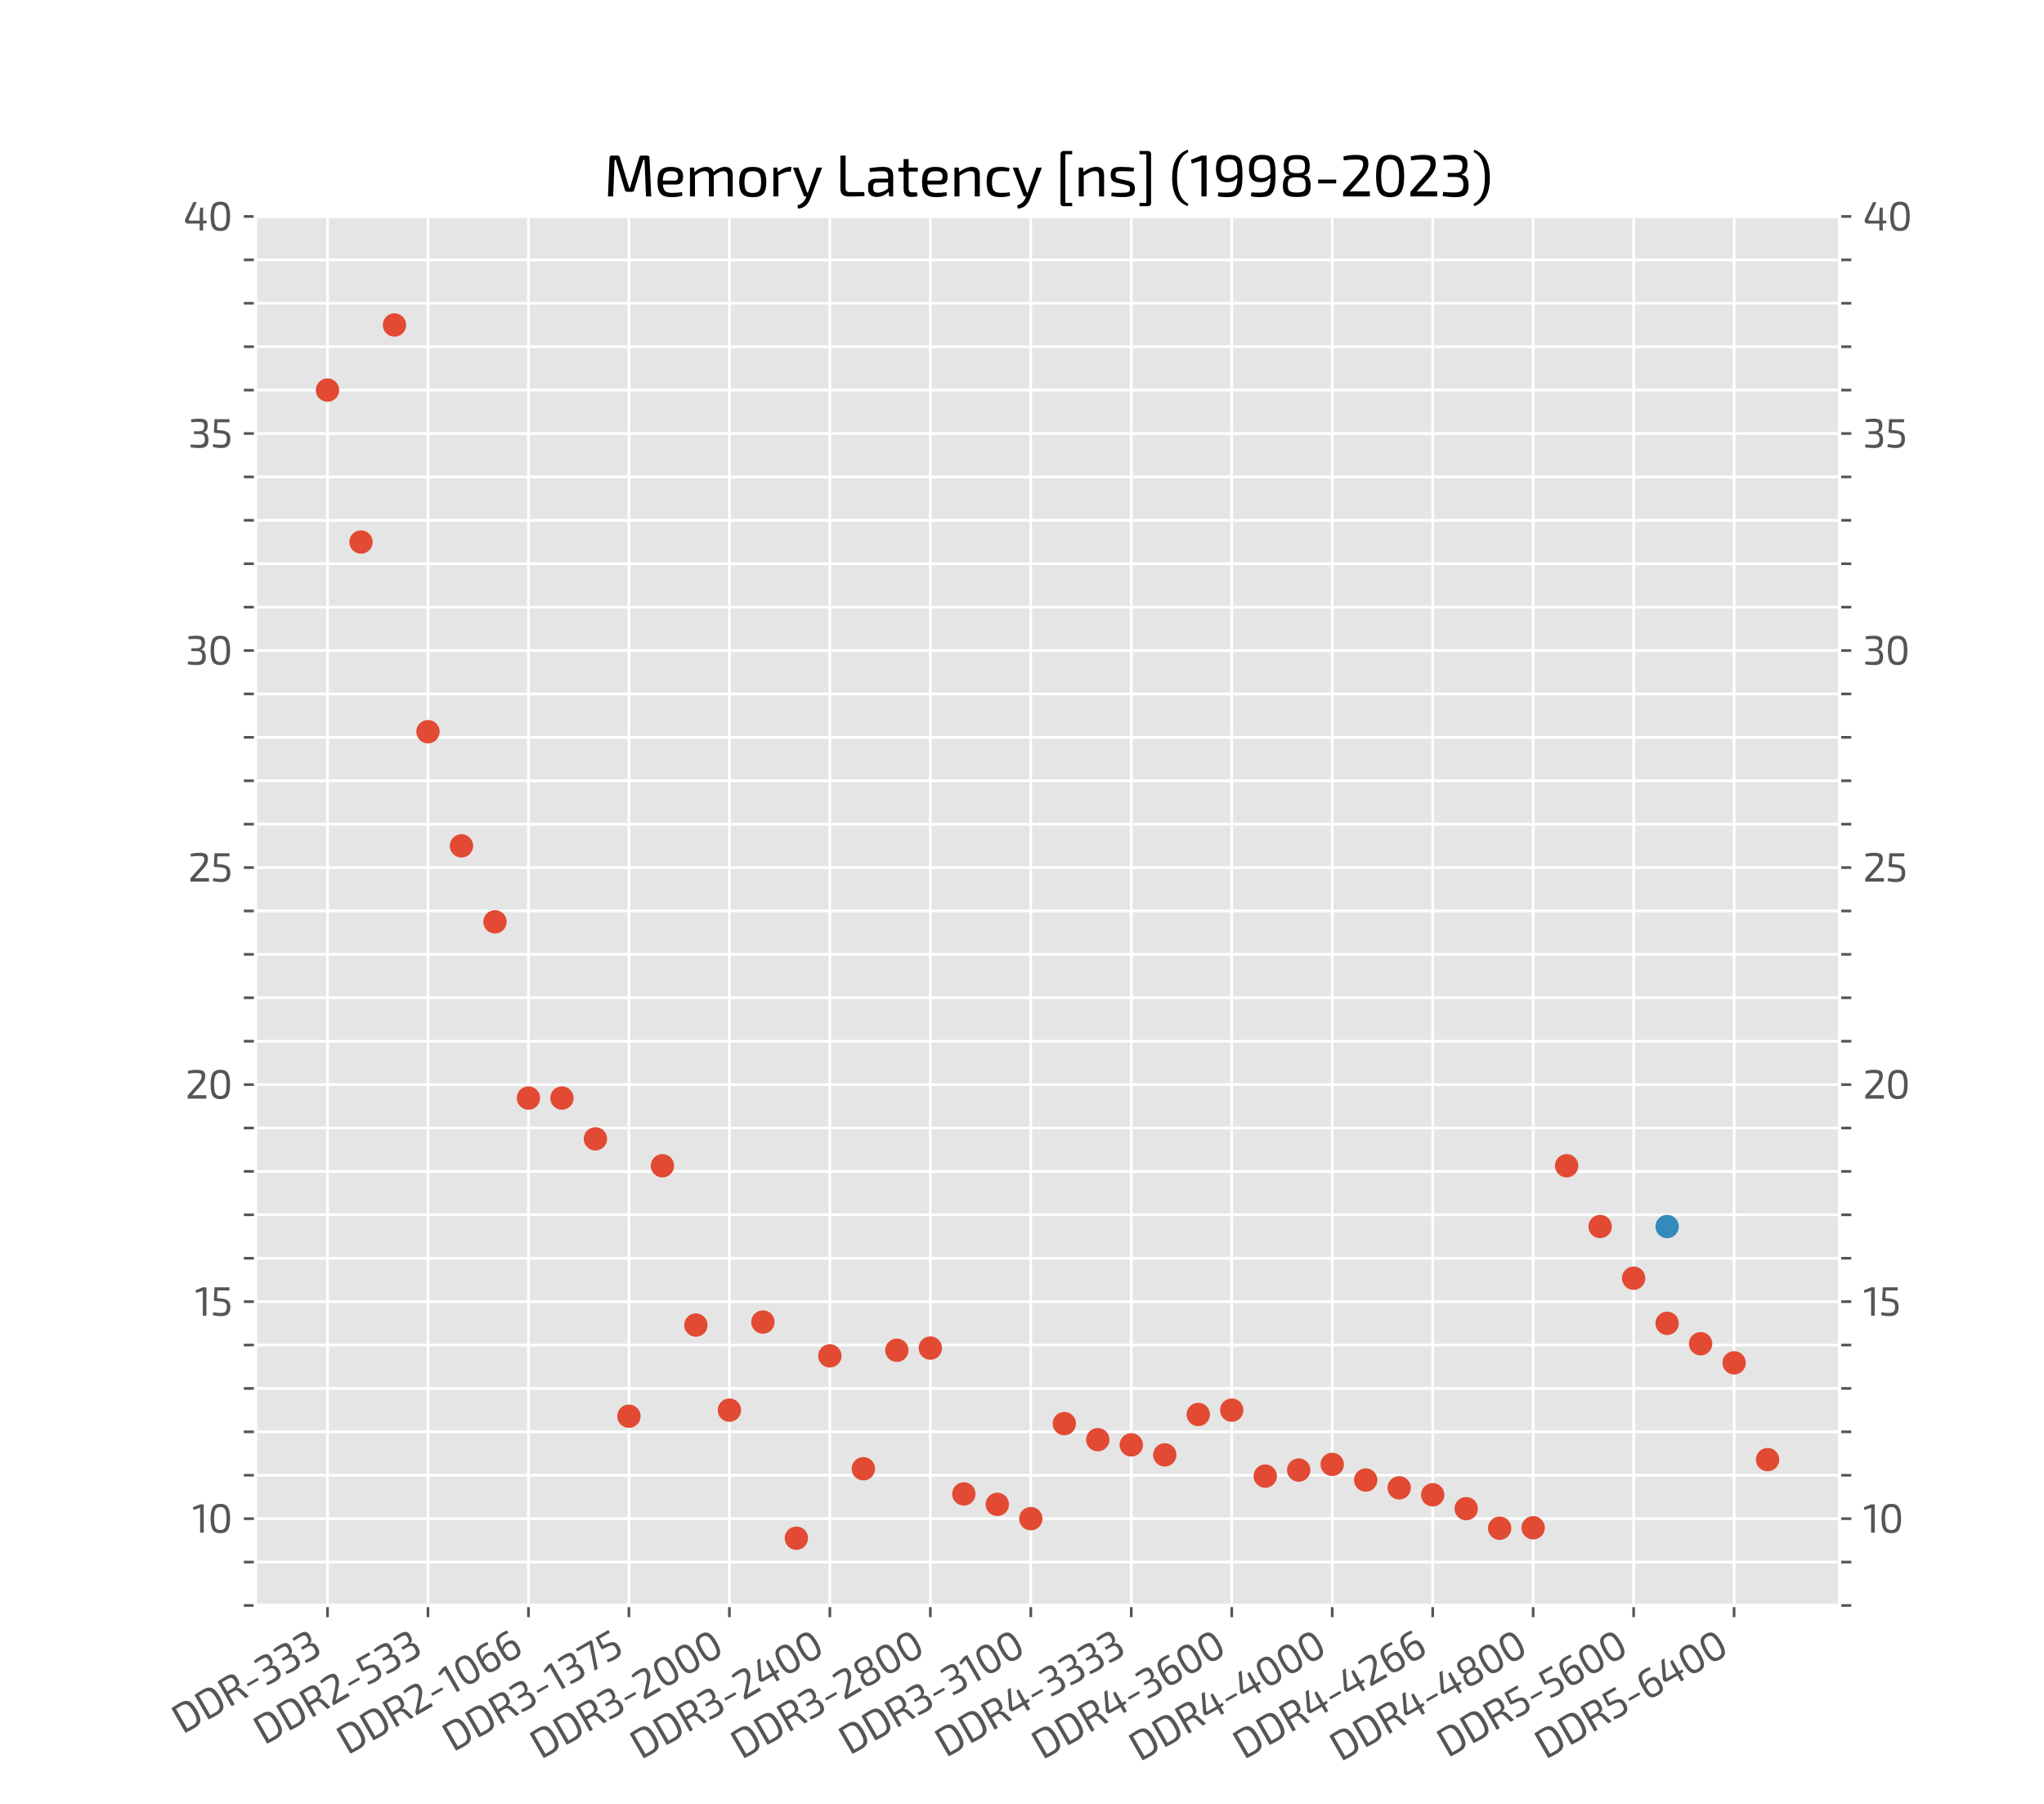 <?xml version="1.0" encoding="utf-8" standalone="no"?>
<!DOCTYPE svg PUBLIC "-//W3C//DTD SVG 1.1//EN"
  "http://www.w3.org/Graphics/SVG/1.1/DTD/svg11.dtd">
<svg xmlns:xlink="http://www.w3.org/1999/xlink" width="612pt" height="540pt" viewBox="0 0 612 540" xmlns="http://www.w3.org/2000/svg" version="1.1">
 <defs>
  <style type="text/css">*{stroke-linejoin: round; stroke-linecap: butt}</style>
 </defs>
 <g id="figure_1">
  <g id="patch_1">
   <path d="M 0 540 
L 612 540 
L 612 0 
L 0 0 
z
" style="fill: #ffffff"/>
  </g>
  <g id="axes_1">
   <g id="patch_2">
    <path d="M 76.5 480.6 
L 550.8 480.6 
L 550.8 64.8 
L 76.5 64.8 
z
" style="fill: #e5e5e5"/>
   </g>
   <g id="matplotlib.axis_1">
    <g id="xtick_1">
     <g id="line2d_1">
      <path d="M 98.059 480.6 
L 98.059 64.8 
" clip-path="url(#p5ae1ab0d29)" style="fill: none; stroke: #ffffff; stroke-width: 0.8; stroke-linecap: square"/>
     </g>
     <g id="line2d_2">
      <defs>
       <path id="m00ec6b50d3" d="M 0 0 
L 0 3.5 
" style="stroke: #555555; stroke-width: 0.8"/>
      </defs>
      <g>
       <use xlink:href="#m00ec6b50d3" x="98.059" y="480.6" style="fill: #555555; stroke: #555555; stroke-width: 0.8"/>
      </g>
     </g>
     <g id="text_1">
      <!-- DDR-333 -->
      <g style="fill: #555555" transform="translate(54.63 519.252) rotate(-30) scale(0.12 -0.12)">
       <defs>
        <path id="Exo2-Regular-44" d="M 2131 4474 
Q 3085 4474 3469 3978 
Q 3853 3482 3853 2208 
Q 3853 934 3469 438 
Q 3085 -58 2131 -58 
Q 1389 -58 557 0 
L 557 4416 
Q 1389 4474 2131 4474 
z
M 2131 435 
Q 2765 435 3014 822 
Q 3264 1210 3264 2208 
Q 3264 3206 3014 3596 
Q 2765 3987 2131 3987 
Q 1722 3987 1120 3974 
L 1120 448 
Q 1696 435 2131 435 
z
" transform="scale(0.016)"/>
        <path id="Exo2-Regular-52" d="M 3238 1395 
L 3667 0 
L 3066 0 
L 2675 1382 
Q 2592 1632 2451 1737 
Q 2310 1843 2086 1843 
Q 1862 1843 1539 1846 
Q 1216 1850 1114 1850 
L 1114 0 
L 557 0 
L 557 4416 
Q 1094 4474 2080 4474 
Q 2867 4474 3187 4202 
Q 3507 3930 3507 3200 
Q 3507 2656 3318 2387 
Q 3130 2118 2694 2061 
L 2694 2029 
Q 2874 1984 3021 1821 
Q 3168 1658 3238 1395 
z
M 2067 2330 
Q 2566 2336 2752 2509 
Q 2938 2682 2938 3168 
Q 2938 3648 2752 3817 
Q 2566 3987 2067 3987 
Q 1862 3987 1542 3984 
Q 1222 3981 1114 3981 
L 1114 2330 
L 2067 2330 
z
" transform="scale(0.016)"/>
        <path id="Exo2-Regular-2d" d="M 2413 1824 
L 2413 1408 
L 461 1408 
L 461 1824 
L 2413 1824 
z
" transform="scale(0.016)"/>
        <path id="Exo2-Regular-33" d="M 1651 4499 
Q 2394 4499 2704 4275 
Q 3014 4051 3014 3475 
Q 3014 2490 2368 2362 
L 2368 2336 
Q 2778 2266 2950 1990 
Q 3123 1715 3136 1229 
Q 3149 544 2825 230 
Q 2502 -83 1734 -83 
Q 1139 -83 333 32 
L 371 486 
Q 1094 422 1594 422 
Q 2131 422 2355 614 
Q 2579 806 2579 1286 
Q 2579 1690 2396 1894 
Q 2214 2099 1702 2099 
L 883 2099 
L 883 2541 
L 1702 2541 
Q 2176 2547 2326 2758 
Q 2477 2970 2477 3347 
Q 2470 3750 2284 3875 
Q 2099 4000 1574 4000 
Q 1043 4000 454 3949 
L 410 4384 
Q 1062 4499 1651 4499 
z
" transform="scale(0.016)"/>
       </defs>
       <use xlink:href="#Exo2-Regular-44"/>
       <use xlink:href="#Exo2-Regular-44" x="66.4"/>
       <use xlink:href="#Exo2-Regular-52" x="132.8"/>
       <use xlink:href="#Exo2-Regular-2d" x="194.6"/>
       <use xlink:href="#Exo2-Regular-33" x="239.5"/>
       <use xlink:href="#Exo2-Regular-33" x="295.1"/>
       <use xlink:href="#Exo2-Regular-33" x="350.7"/>
      </g>
     </g>
    </g>
    <g id="xtick_2">
     <g id="line2d_3">
      <path d="M 128.142 480.6 
L 128.142 64.8 
" clip-path="url(#p5ae1ab0d29)" style="fill: none; stroke: #ffffff; stroke-width: 0.8; stroke-linecap: square"/>
     </g>
     <g id="line2d_4">
      <g>
       <use xlink:href="#m00ec6b50d3" x="128.142" y="480.6" style="fill: #555555; stroke: #555555; stroke-width: 0.8"/>
      </g>
     </g>
     <g id="text_2">
      <!-- DDR2-533 -->
      <g style="fill: #555555" transform="translate(79.079 522.505) rotate(-30) scale(0.12 -0.12)">
       <defs>
        <path id="Exo2-Regular-32" d="M 1734 4493 
Q 2432 4493 2761 4297 
Q 3091 4102 3091 3539 
Q 3091 3123 2918 2774 
Q 2746 2426 2304 1933 
L 1037 518 
Q 1338 544 1754 544 
L 3251 544 
L 3251 0 
L 352 0 
L 352 352 
Q 352 506 435 595 
L 1715 2042 
Q 2150 2509 2342 2857 
Q 2534 3206 2522 3514 
Q 2515 3814 2320 3904 
Q 2125 3994 1696 3994 
Q 1056 3994 429 3891 
L 390 4326 
Q 1101 4493 1734 4493 
z
" transform="scale(0.016)"/>
        <path id="Exo2-Regular-35" d="M 2944 4416 
L 2918 3936 
L 1062 3936 
L 998 2733 
L 1472 2694 
Q 2355 2630 2716 2329 
Q 3078 2029 3072 1325 
Q 3072 1094 3040 905 
Q 3008 717 2915 528 
Q 2822 339 2668 211 
Q 2515 83 2256 3 
Q 1997 -77 1645 -77 
Q 1030 -77 333 83 
L 397 538 
Q 1043 422 1517 422 
Q 2106 422 2307 633 
Q 2509 845 2522 1325 
Q 2528 1530 2499 1674 
Q 2470 1818 2377 1917 
Q 2285 2016 2198 2070 
Q 2112 2125 1897 2163 
Q 1683 2202 1516 2218 
Q 1350 2234 1011 2253 
L 717 2272 
Q 621 2285 560 2352 
Q 499 2419 506 2522 
L 608 4416 
L 2944 4416 
z
" transform="scale(0.016)"/>
       </defs>
       <use xlink:href="#Exo2-Regular-44"/>
       <use xlink:href="#Exo2-Regular-44" x="66.4"/>
       <use xlink:href="#Exo2-Regular-52" x="132.8"/>
       <use xlink:href="#Exo2-Regular-32" x="194.6"/>
       <use xlink:href="#Exo2-Regular-2d" x="250.8"/>
       <use xlink:href="#Exo2-Regular-35" x="295.7"/>
       <use xlink:href="#Exo2-Regular-33" x="349.3"/>
       <use xlink:href="#Exo2-Regular-33" x="404.9"/>
      </g>
     </g>
    </g>
    <g id="xtick_3">
     <g id="line2d_5">
      <path d="M 158.224 480.6 
L 158.224 64.8 
" clip-path="url(#p5ae1ab0d29)" style="fill: none; stroke: #ffffff; stroke-width: 0.8; stroke-linecap: square"/>
     </g>
     <g id="line2d_6">
      <g>
       <use xlink:href="#m00ec6b50d3" x="158.224" y="480.6" style="fill: #555555; stroke: #555555; stroke-width: 0.8"/>
      </g>
     </g>
     <g id="text_3">
      <!-- DDR2-1066 -->
      <g style="fill: #555555" transform="translate(103.995 525.488) rotate(-30) scale(0.12 -0.12)">
       <defs>
        <path id="Exo2-Regular-31" d="M 1830 4416 
L 1830 0 
L 1267 0 
L 1267 3501 
Q 1267 3725 1299 3885 
L 218 3546 
L 141 3962 
L 1267 4416 
L 1830 4416 
z
" transform="scale(0.016)"/>
        <path id="Exo2-Regular-30" d="M 749 3968 
Q 1088 4499 1926 4499 
Q 2765 4499 3107 3968 
Q 3450 3437 3450 2208 
Q 3450 979 3107 448 
Q 2765 -83 1926 -83 
Q 1088 -83 749 448 
Q 410 979 410 2208 
Q 410 3437 749 3968 
z
M 2684 3603 
Q 2470 4006 1926 4006 
Q 1382 4006 1171 3603 
Q 960 3200 960 2208 
Q 960 1216 1171 813 
Q 1382 410 1926 410 
Q 2470 410 2684 813 
Q 2899 1216 2899 2208 
Q 2899 3200 2684 3603 
z
" transform="scale(0.016)"/>
        <path id="Exo2-Regular-36" d="M 2099 2880 
Q 2790 2880 3049 2560 
Q 3309 2240 3309 1427 
Q 3309 1056 3257 803 
Q 3206 550 3062 339 
Q 2918 128 2633 25 
Q 2349 -77 1914 -77 
Q 1530 -77 1277 -6 
Q 1024 64 851 205 
Q 678 346 585 614 
Q 493 883 457 1228 
Q 422 1574 422 2099 
Q 422 2720 492 3145 
Q 563 3571 688 3836 
Q 813 4102 1033 4246 
Q 1254 4390 1507 4441 
Q 1760 4493 2138 4493 
Q 2669 4493 3027 4397 
L 2976 3987 
Q 2694 4013 2138 4013 
Q 1811 4013 1616 3955 
Q 1421 3898 1273 3728 
Q 1126 3558 1062 3248 
Q 998 2938 986 2419 
Q 1216 2675 1469 2777 
Q 1722 2880 2099 2880 
z
M 1920 403 
Q 2451 403 2611 640 
Q 2771 877 2771 1427 
Q 2771 1984 2601 2205 
Q 2432 2426 1952 2426 
Q 1670 2426 1459 2339 
Q 1248 2253 979 2022 
Q 979 1613 995 1373 
Q 1011 1133 1062 921 
Q 1114 710 1219 611 
Q 1325 512 1491 457 
Q 1658 403 1920 403 
z
" transform="scale(0.016)"/>
       </defs>
       <use xlink:href="#Exo2-Regular-44"/>
       <use xlink:href="#Exo2-Regular-44" x="66.4"/>
       <use xlink:href="#Exo2-Regular-52" x="132.8"/>
       <use xlink:href="#Exo2-Regular-32" x="194.6"/>
       <use xlink:href="#Exo2-Regular-2d" x="250.8"/>
       <use xlink:href="#Exo2-Regular-31" x="295.7"/>
       <use xlink:href="#Exo2-Regular-30" x="335.5"/>
       <use xlink:href="#Exo2-Regular-36" x="395.8"/>
       <use xlink:href="#Exo2-Regular-36" x="453"/>
      </g>
     </g>
    </g>
    <g id="xtick_4">
     <g id="line2d_7">
      <path d="M 188.306 480.6 
L 188.306 64.8 
" clip-path="url(#p5ae1ab0d29)" style="fill: none; stroke: #ffffff; stroke-width: 0.8; stroke-linecap: square"/>
     </g>
     <g id="line2d_8">
      <g>
       <use xlink:href="#m00ec6b50d3" x="188.306" y="480.6" style="fill: #555555; stroke: #555555; stroke-width: 0.8"/>
      </g>
     </g>
     <g id="text_4">
      <!-- DDR3-1375 -->
      <g style="fill: #555555" transform="translate(135.628 524.592) rotate(-30) scale(0.12 -0.12)">
       <defs>
        <path id="Exo2-Regular-37" d="M 2746 4416 
Q 2944 4416 3021 4313 
Q 3098 4211 3040 4026 
L 1664 0 
L 1101 0 
L 2342 3610 
Q 2400 3782 2477 3936 
L 275 3936 
L 250 4416 
L 2746 4416 
z
" transform="scale(0.016)"/>
       </defs>
       <use xlink:href="#Exo2-Regular-44"/>
       <use xlink:href="#Exo2-Regular-44" x="66.4"/>
       <use xlink:href="#Exo2-Regular-52" x="132.8"/>
       <use xlink:href="#Exo2-Regular-33" x="194.6"/>
       <use xlink:href="#Exo2-Regular-2d" x="250.2"/>
       <use xlink:href="#Exo2-Regular-31" x="295.1"/>
       <use xlink:href="#Exo2-Regular-33" x="334.9"/>
       <use xlink:href="#Exo2-Regular-37" x="390.5"/>
       <use xlink:href="#Exo2-Regular-35" x="441.7"/>
      </g>
     </g>
    </g>
    <g id="xtick_5">
     <g id="line2d_9">
      <path d="M 218.389 480.6 
L 218.389 64.8 
" clip-path="url(#p5ae1ab0d29)" style="fill: none; stroke: #ffffff; stroke-width: 0.8; stroke-linecap: square"/>
     </g>
     <g id="line2d_10">
      <g>
       <use xlink:href="#m00ec6b50d3" x="218.389" y="480.6" style="fill: #555555; stroke: #555555; stroke-width: 0.8"/>
      </g>
     </g>
     <g id="text_5">
      <!-- DDR3-2000 -->
      <g style="fill: #555555" transform="translate(161.875 526.807) rotate(-30) scale(0.12 -0.12)">
       <use xlink:href="#Exo2-Regular-44"/>
       <use xlink:href="#Exo2-Regular-44" x="66.4"/>
       <use xlink:href="#Exo2-Regular-52" x="132.8"/>
       <use xlink:href="#Exo2-Regular-33" x="194.6"/>
       <use xlink:href="#Exo2-Regular-2d" x="250.2"/>
       <use xlink:href="#Exo2-Regular-32" x="295.1"/>
       <use xlink:href="#Exo2-Regular-30" x="351.3"/>
       <use xlink:href="#Exo2-Regular-30" x="411.6"/>
       <use xlink:href="#Exo2-Regular-30" x="471.9"/>
      </g>
     </g>
    </g>
    <g id="xtick_6">
     <g id="line2d_11">
      <path d="M 248.471 480.6 
L 248.471 64.8 
" clip-path="url(#p5ae1ab0d29)" style="fill: none; stroke: #ffffff; stroke-width: 0.8; stroke-linecap: square"/>
     </g>
     <g id="line2d_12">
      <g>
       <use xlink:href="#m00ec6b50d3" x="248.471" y="480.6" style="fill: #555555; stroke: #555555; stroke-width: 0.8"/>
      </g>
     </g>
     <g id="text_6">
      <!-- DDR3-2400 -->
      <g style="fill: #555555" transform="translate(191.833 526.879) rotate(-30) scale(0.12 -0.12)">
       <defs>
        <path id="Exo2-Regular-34" d="M 3654 1542 
L 3654 1139 
L 3085 1082 
L 3085 0 
L 2554 0 
L 2554 1082 
L 723 1082 
Q 454 1082 323 1299 
Q 192 1517 301 1766 
L 1555 4416 
L 2112 4416 
L 877 1805 
Q 826 1677 874 1609 
Q 922 1542 1037 1542 
L 2554 1542 
L 2554 2842 
L 2650 3571 
L 3085 3571 
L 3085 1542 
L 3654 1542 
z
" transform="scale(0.016)"/>
       </defs>
       <use xlink:href="#Exo2-Regular-44"/>
       <use xlink:href="#Exo2-Regular-44" x="66.4"/>
       <use xlink:href="#Exo2-Regular-52" x="132.8"/>
       <use xlink:href="#Exo2-Regular-33" x="194.6"/>
       <use xlink:href="#Exo2-Regular-2d" x="250.2"/>
       <use xlink:href="#Exo2-Regular-32" x="295.1"/>
       <use xlink:href="#Exo2-Regular-34" x="351.3"/>
       <use xlink:href="#Exo2-Regular-30" x="412.8"/>
       <use xlink:href="#Exo2-Regular-30" x="473.1"/>
      </g>
     </g>
    </g>
    <g id="xtick_7">
     <g id="line2d_13">
      <path d="M 278.554 480.6 
L 278.554 64.8 
" clip-path="url(#p5ae1ab0d29)" style="fill: none; stroke: #ffffff; stroke-width: 0.8; stroke-linecap: square"/>
     </g>
     <g id="line2d_14">
      <g>
       <use xlink:href="#m00ec6b50d3" x="278.554" y="480.6" style="fill: #555555; stroke: #555555; stroke-width: 0.8"/>
      </g>
     </g>
     <g id="text_7">
      <!-- DDR3-2800 -->
      <g style="fill: #555555" transform="translate(221.998 526.831) rotate(-30) scale(0.12 -0.12)">
       <defs>
        <path id="Exo2-Regular-38" d="M 835 4211 
Q 1133 4480 1945 4480 
Q 2758 4480 3052 4214 
Q 3347 3949 3347 3315 
Q 3347 2374 2720 2304 
L 2720 2278 
Q 3117 2240 3280 1945 
Q 3443 1651 3443 1101 
Q 3443 467 3132 201 
Q 2822 -64 1946 -64 
Q 1075 -64 758 205 
Q 442 474 442 1101 
Q 442 1651 608 1945 
Q 774 2240 1171 2278 
L 1171 2304 
Q 538 2374 538 3315 
Q 538 3942 835 4211 
z
M 2662 3866 
Q 2490 4026 1952 4026 
Q 1414 4026 1235 3866 
Q 1056 3706 1056 3264 
Q 1056 2810 1232 2662 
Q 1408 2515 1958 2515 
Q 2509 2515 2672 2662 
Q 2835 2810 2835 3264 
Q 2835 3706 2662 3866 
z
M 1958 2067 
Q 1357 2061 1165 1894 
Q 973 1728 973 1216 
Q 973 762 1171 592 
Q 1370 422 1952 422 
Q 2522 422 2714 588 
Q 2906 755 2906 1216 
Q 2906 1741 2723 1904 
Q 2541 2067 1958 2067 
z
" transform="scale(0.016)"/>
       </defs>
       <use xlink:href="#Exo2-Regular-44"/>
       <use xlink:href="#Exo2-Regular-44" x="66.4"/>
       <use xlink:href="#Exo2-Regular-52" x="132.8"/>
       <use xlink:href="#Exo2-Regular-33" x="194.6"/>
       <use xlink:href="#Exo2-Regular-2d" x="250.2"/>
       <use xlink:href="#Exo2-Regular-32" x="295.1"/>
       <use xlink:href="#Exo2-Regular-38" x="351.3"/>
       <use xlink:href="#Exo2-Regular-30" x="412"/>
       <use xlink:href="#Exo2-Regular-30" x="472.3"/>
      </g>
     </g>
    </g>
    <g id="xtick_8">
     <g id="line2d_15">
      <path d="M 308.636 480.6 
L 308.636 64.8 
" clip-path="url(#p5ae1ab0d29)" style="fill: none; stroke: #ffffff; stroke-width: 0.8; stroke-linecap: square"/>
     </g>
     <g id="line2d_16">
      <g>
       <use xlink:href="#m00ec6b50d3" x="308.636" y="480.6" style="fill: #555555; stroke: #555555; stroke-width: 0.8"/>
      </g>
     </g>
     <g id="text_8">
      <!-- DDR3-3100 -->
      <g style="fill: #555555" transform="translate(254.316 525.54) rotate(-30) scale(0.12 -0.12)">
       <use xlink:href="#Exo2-Regular-44"/>
       <use xlink:href="#Exo2-Regular-44" x="66.4"/>
       <use xlink:href="#Exo2-Regular-52" x="132.8"/>
       <use xlink:href="#Exo2-Regular-33" x="194.6"/>
       <use xlink:href="#Exo2-Regular-2d" x="250.2"/>
       <use xlink:href="#Exo2-Regular-33" x="295.1"/>
       <use xlink:href="#Exo2-Regular-31" x="350.7"/>
       <use xlink:href="#Exo2-Regular-30" x="390.5"/>
       <use xlink:href="#Exo2-Regular-30" x="450.8"/>
      </g>
     </g>
    </g>
    <g id="xtick_9">
     <g id="line2d_17">
      <path d="M 338.719 480.6 
L 338.719 64.8 
" clip-path="url(#p5ae1ab0d29)" style="fill: none; stroke: #ffffff; stroke-width: 0.8; stroke-linecap: square"/>
     </g>
     <g id="line2d_18">
      <g>
       <use xlink:href="#m00ec6b50d3" x="338.719" y="480.6" style="fill: #555555; stroke: #555555; stroke-width: 0.8"/>
      </g>
     </g>
     <g id="text_9">
      <!-- DDR4-3333 -->
      <g style="fill: #555555" transform="translate(283.121 526.278) rotate(-30) scale(0.12 -0.12)">
       <use xlink:href="#Exo2-Regular-44"/>
       <use xlink:href="#Exo2-Regular-44" x="66.4"/>
       <use xlink:href="#Exo2-Regular-52" x="132.8"/>
       <use xlink:href="#Exo2-Regular-34" x="194.6"/>
       <use xlink:href="#Exo2-Regular-2d" x="256.1"/>
       <use xlink:href="#Exo2-Regular-33" x="301"/>
       <use xlink:href="#Exo2-Regular-33" x="356.6"/>
       <use xlink:href="#Exo2-Regular-33" x="412.2"/>
       <use xlink:href="#Exo2-Regular-33" x="467.8"/>
      </g>
     </g>
    </g>
    <g id="xtick_10">
     <g id="line2d_19">
      <path d="M 368.801 480.6 
L 368.801 64.8 
" clip-path="url(#p5ae1ab0d29)" style="fill: none; stroke: #ffffff; stroke-width: 0.8; stroke-linecap: square"/>
     </g>
     <g id="line2d_20">
      <g>
       <use xlink:href="#m00ec6b50d3" x="368.801" y="480.6" style="fill: #555555; stroke: #555555; stroke-width: 0.8"/>
      </g>
     </g>
     <g id="text_10">
      <!-- DDR4-3600 -->
      <g style="fill: #555555" transform="translate(312.058 526.939) rotate(-30) scale(0.12 -0.12)">
       <use xlink:href="#Exo2-Regular-44"/>
       <use xlink:href="#Exo2-Regular-44" x="66.4"/>
       <use xlink:href="#Exo2-Regular-52" x="132.8"/>
       <use xlink:href="#Exo2-Regular-34" x="194.6"/>
       <use xlink:href="#Exo2-Regular-2d" x="256.1"/>
       <use xlink:href="#Exo2-Regular-33" x="301"/>
       <use xlink:href="#Exo2-Regular-36" x="356.6"/>
       <use xlink:href="#Exo2-Regular-30" x="413.8"/>
       <use xlink:href="#Exo2-Regular-30" x="474.1"/>
      </g>
     </g>
    </g>
    <g id="xtick_11">
     <g id="line2d_21">
      <path d="M 398.884 480.6 
L 398.884 64.8 
" clip-path="url(#p5ae1ab0d29)" style="fill: none; stroke: #ffffff; stroke-width: 0.8; stroke-linecap: square"/>
     </g>
     <g id="line2d_22">
      <g>
       <use xlink:href="#m00ec6b50d3" x="398.884" y="480.6" style="fill: #555555; stroke: #555555; stroke-width: 0.8"/>
      </g>
     </g>
     <g id="text_11">
      <!-- DDR4-4000 -->
      <g style="fill: #555555" transform="translate(341.206 527.479) rotate(-30) scale(0.12 -0.12)">
       <use xlink:href="#Exo2-Regular-44"/>
       <use xlink:href="#Exo2-Regular-44" x="66.4"/>
       <use xlink:href="#Exo2-Regular-52" x="132.8"/>
       <use xlink:href="#Exo2-Regular-34" x="194.6"/>
       <use xlink:href="#Exo2-Regular-2d" x="256.1"/>
       <use xlink:href="#Exo2-Regular-34" x="301"/>
       <use xlink:href="#Exo2-Regular-30" x="362.5"/>
       <use xlink:href="#Exo2-Regular-30" x="422.8"/>
       <use xlink:href="#Exo2-Regular-30" x="483.1"/>
      </g>
     </g>
    </g>
    <g id="xtick_12">
     <g id="line2d_23">
      <path d="M 428.966 480.6 
L 428.966 64.8 
" clip-path="url(#p5ae1ab0d29)" style="fill: none; stroke: #ffffff; stroke-width: 0.8; stroke-linecap: square"/>
     </g>
     <g id="line2d_24">
      <g>
       <use xlink:href="#m00ec6b50d3" x="428.966" y="480.6" style="fill: #555555; stroke: #555555; stroke-width: 0.8"/>
      </g>
     </g>
     <g id="text_12">
      <!-- DDR4-4266 -->
      <g style="fill: #555555" transform="translate(372.356 526.862) rotate(-30) scale(0.12 -0.12)">
       <use xlink:href="#Exo2-Regular-44"/>
       <use xlink:href="#Exo2-Regular-44" x="66.4"/>
       <use xlink:href="#Exo2-Regular-52" x="132.8"/>
       <use xlink:href="#Exo2-Regular-34" x="194.6"/>
       <use xlink:href="#Exo2-Regular-2d" x="256.1"/>
       <use xlink:href="#Exo2-Regular-34" x="301"/>
       <use xlink:href="#Exo2-Regular-32" x="362.5"/>
       <use xlink:href="#Exo2-Regular-36" x="418.7"/>
       <use xlink:href="#Exo2-Regular-36" x="475.9"/>
      </g>
     </g>
    </g>
    <g id="xtick_13">
     <g id="line2d_25">
      <path d="M 459.049 480.6 
L 459.049 64.8 
" clip-path="url(#p5ae1ab0d29)" style="fill: none; stroke: #ffffff; stroke-width: 0.8; stroke-linecap: square"/>
     </g>
     <g id="line2d_26">
      <g>
       <use xlink:href="#m00ec6b50d3" x="459.049" y="480.6" style="fill: #555555; stroke: #555555; stroke-width: 0.8"/>
      </g>
     </g>
     <g id="text_13">
      <!-- DDR4-4800 -->
      <g style="fill: #555555" transform="translate(401.328 527.503) rotate(-30) scale(0.12 -0.12)">
       <use xlink:href="#Exo2-Regular-44"/>
       <use xlink:href="#Exo2-Regular-44" x="66.4"/>
       <use xlink:href="#Exo2-Regular-52" x="132.8"/>
       <use xlink:href="#Exo2-Regular-34" x="194.6"/>
       <use xlink:href="#Exo2-Regular-2d" x="256.1"/>
       <use xlink:href="#Exo2-Regular-34" x="301"/>
       <use xlink:href="#Exo2-Regular-38" x="362.5"/>
       <use xlink:href="#Exo2-Regular-30" x="423.2"/>
       <use xlink:href="#Exo2-Regular-30" x="483.5"/>
      </g>
     </g>
    </g>
    <g id="xtick_14">
     <g id="line2d_27">
      <path d="M 489.131 480.6 
L 489.131 64.8 
" clip-path="url(#p5ae1ab0d29)" style="fill: none; stroke: #ffffff; stroke-width: 0.8; stroke-linecap: square"/>
     </g>
     <g id="line2d_28">
      <g>
       <use xlink:href="#m00ec6b50d3" x="489.131" y="480.6" style="fill: #555555; stroke: #555555; stroke-width: 0.8"/>
      </g>
     </g>
     <g id="text_14">
      <!-- DDR5-5600 -->
      <g style="fill: #555555" transform="translate(433.418 526.345) rotate(-30) scale(0.12 -0.12)">
       <use xlink:href="#Exo2-Regular-44"/>
       <use xlink:href="#Exo2-Regular-44" x="66.4"/>
       <use xlink:href="#Exo2-Regular-52" x="132.8"/>
       <use xlink:href="#Exo2-Regular-35" x="194.6"/>
       <use xlink:href="#Exo2-Regular-2d" x="248.2"/>
       <use xlink:href="#Exo2-Regular-35" x="293.1"/>
       <use xlink:href="#Exo2-Regular-36" x="346.7"/>
       <use xlink:href="#Exo2-Regular-30" x="403.9"/>
       <use xlink:href="#Exo2-Regular-30" x="464.2"/>
      </g>
     </g>
    </g>
    <g id="xtick_15">
     <g id="line2d_29">
      <path d="M 519.213 480.6 
L 519.213 64.8 
" clip-path="url(#p5ae1ab0d29)" style="fill: none; stroke: #ffffff; stroke-width: 0.8; stroke-linecap: square"/>
     </g>
     <g id="line2d_30">
      <g>
       <use xlink:href="#m00ec6b50d3" x="519.213" y="480.6" style="fill: #555555; stroke: #555555; stroke-width: 0.8"/>
      </g>
     </g>
     <g id="text_15">
      <!-- DDR5-6400 -->
      <g style="fill: #555555" transform="translate(462.679 526.819) rotate(-30) scale(0.12 -0.12)">
       <use xlink:href="#Exo2-Regular-44"/>
       <use xlink:href="#Exo2-Regular-44" x="66.4"/>
       <use xlink:href="#Exo2-Regular-52" x="132.8"/>
       <use xlink:href="#Exo2-Regular-35" x="194.6"/>
       <use xlink:href="#Exo2-Regular-2d" x="248.2"/>
       <use xlink:href="#Exo2-Regular-36" x="293.1"/>
       <use xlink:href="#Exo2-Regular-34" x="350.3"/>
       <use xlink:href="#Exo2-Regular-30" x="411.8"/>
       <use xlink:href="#Exo2-Regular-30" x="472.1"/>
      </g>
     </g>
    </g>
   </g>
   <g id="matplotlib.axis_2">
    <g id="ytick_1">
     <g id="line2d_31">
      <path d="M 76.5 480.6 
L 550.8 480.6 
" clip-path="url(#p5ae1ab0d29)" style="fill: none; stroke: #ffffff; stroke-width: 0.8; stroke-linecap: square"/>
     </g>
     <g id="line2d_32">
      <defs>
       <path id="mc8196d40c7" d="M 0 0 
L -3.5 0 
" style="stroke: #555555; stroke-width: 0.8"/>
      </defs>
      <g>
       <use xlink:href="#mc8196d40c7" x="76.5" y="480.6" style="fill: #555555; stroke: #555555; stroke-width: 0.8"/>
      </g>
     </g>
     <g id="line2d_33">
      <defs>
       <path id="mff3a6ac08b" d="M 0 0 
L 3.5 0 
" style="stroke: #555555; stroke-width: 0.8"/>
      </defs>
      <g>
       <use xlink:href="#mff3a6ac08b" x="550.8" y="480.6" style="fill: #555555; stroke: #555555; stroke-width: 0.8"/>
      </g>
     </g>
    </g>
    <g id="ytick_2">
     <g id="line2d_34">
      <path d="M 76.5 467.606 
L 550.8 467.606 
" clip-path="url(#p5ae1ab0d29)" style="fill: none; stroke: #ffffff; stroke-width: 0.8; stroke-linecap: square"/>
     </g>
     <g id="line2d_35">
      <g>
       <use xlink:href="#mc8196d40c7" x="76.5" y="467.606" style="fill: #555555; stroke: #555555; stroke-width: 0.8"/>
      </g>
     </g>
     <g id="line2d_36">
      <g>
       <use xlink:href="#mff3a6ac08b" x="550.8" y="467.606" style="fill: #555555; stroke: #555555; stroke-width: 0.8"/>
      </g>
     </g>
    </g>
    <g id="ytick_3">
     <g id="line2d_37">
      <path d="M 76.5 454.613 
L 550.8 454.613 
" clip-path="url(#p5ae1ab0d29)" style="fill: none; stroke: #ffffff; stroke-width: 0.8; stroke-linecap: square"/>
     </g>
     <g id="line2d_38">
      <g>
       <use xlink:href="#mc8196d40c7" x="76.5" y="454.613" style="fill: #555555; stroke: #555555; stroke-width: 0.8"/>
      </g>
     </g>
     <g id="line2d_39">
      <g>
       <use xlink:href="#mff3a6ac08b" x="550.8" y="454.613" style="fill: #555555; stroke: #555555; stroke-width: 0.8"/>
      </g>
     </g>
     <g id="text_16">
      <!-- 10 -->
      <g style="fill: #555555" transform="translate(57.489 458.812) scale(0.12 -0.12)">
       <use xlink:href="#Exo2-Regular-31"/>
       <use xlink:href="#Exo2-Regular-30" x="39.8"/>
      </g>
     </g>
     <g id="text_17">
      <!-- 10 -->
      <g style="fill: #555555" transform="translate(557.8 458.812) scale(0.12 -0.12)">
       <use xlink:href="#Exo2-Regular-31"/>
       <use xlink:href="#Exo2-Regular-30" x="39.8"/>
      </g>
     </g>
    </g>
    <g id="ytick_4">
     <g id="line2d_40">
      <path d="M 76.5 441.619 
L 550.8 441.619 
" clip-path="url(#p5ae1ab0d29)" style="fill: none; stroke: #ffffff; stroke-width: 0.8; stroke-linecap: square"/>
     </g>
     <g id="line2d_41">
      <g>
       <use xlink:href="#mc8196d40c7" x="76.5" y="441.619" style="fill: #555555; stroke: #555555; stroke-width: 0.8"/>
      </g>
     </g>
     <g id="line2d_42">
      <g>
       <use xlink:href="#mff3a6ac08b" x="550.8" y="441.619" style="fill: #555555; stroke: #555555; stroke-width: 0.8"/>
      </g>
     </g>
    </g>
    <g id="ytick_5">
     <g id="line2d_43">
      <path d="M 76.5 428.625 
L 550.8 428.625 
" clip-path="url(#p5ae1ab0d29)" style="fill: none; stroke: #ffffff; stroke-width: 0.8; stroke-linecap: square"/>
     </g>
     <g id="line2d_44">
      <g>
       <use xlink:href="#mc8196d40c7" x="76.5" y="428.625" style="fill: #555555; stroke: #555555; stroke-width: 0.8"/>
      </g>
     </g>
     <g id="line2d_45">
      <g>
       <use xlink:href="#mff3a6ac08b" x="550.8" y="428.625" style="fill: #555555; stroke: #555555; stroke-width: 0.8"/>
      </g>
     </g>
    </g>
    <g id="ytick_6">
     <g id="line2d_46">
      <path d="M 76.5 415.631 
L 550.8 415.631 
" clip-path="url(#p5ae1ab0d29)" style="fill: none; stroke: #ffffff; stroke-width: 0.8; stroke-linecap: square"/>
     </g>
     <g id="line2d_47">
      <g>
       <use xlink:href="#mc8196d40c7" x="76.5" y="415.631" style="fill: #555555; stroke: #555555; stroke-width: 0.8"/>
      </g>
     </g>
     <g id="line2d_48">
      <g>
       <use xlink:href="#mff3a6ac08b" x="550.8" y="415.631" style="fill: #555555; stroke: #555555; stroke-width: 0.8"/>
      </g>
     </g>
    </g>
    <g id="ytick_7">
     <g id="line2d_49">
      <path d="M 76.5 402.637 
L 550.8 402.637 
" clip-path="url(#p5ae1ab0d29)" style="fill: none; stroke: #ffffff; stroke-width: 0.8; stroke-linecap: square"/>
     </g>
     <g id="line2d_50">
      <g>
       <use xlink:href="#mc8196d40c7" x="76.5" y="402.637" style="fill: #555555; stroke: #555555; stroke-width: 0.8"/>
      </g>
     </g>
     <g id="line2d_51">
      <g>
       <use xlink:href="#mff3a6ac08b" x="550.8" y="402.637" style="fill: #555555; stroke: #555555; stroke-width: 0.8"/>
      </g>
     </g>
    </g>
    <g id="ytick_8">
     <g id="line2d_52">
      <path d="M 76.5 389.644 
L 550.8 389.644 
" clip-path="url(#p5ae1ab0d29)" style="fill: none; stroke: #ffffff; stroke-width: 0.8; stroke-linecap: square"/>
     </g>
     <g id="line2d_53">
      <g>
       <use xlink:href="#mc8196d40c7" x="76.5" y="389.644" style="fill: #555555; stroke: #555555; stroke-width: 0.8"/>
      </g>
     </g>
     <g id="line2d_54">
      <g>
       <use xlink:href="#mff3a6ac08b" x="550.8" y="389.644" style="fill: #555555; stroke: #555555; stroke-width: 0.8"/>
      </g>
     </g>
     <g id="text_18">
      <!-- 15 -->
      <g style="fill: #555555" transform="translate(58.293 393.844) scale(0.12 -0.12)">
       <use xlink:href="#Exo2-Regular-31"/>
       <use xlink:href="#Exo2-Regular-35" x="39.8"/>
      </g>
     </g>
     <g id="text_19">
      <!-- 15 -->
      <g style="fill: #555555" transform="translate(557.8 393.844) scale(0.12 -0.12)">
       <use xlink:href="#Exo2-Regular-31"/>
       <use xlink:href="#Exo2-Regular-35" x="39.8"/>
      </g>
     </g>
    </g>
    <g id="ytick_9">
     <g id="line2d_55">
      <path d="M 76.5 376.65 
L 550.8 376.65 
" clip-path="url(#p5ae1ab0d29)" style="fill: none; stroke: #ffffff; stroke-width: 0.8; stroke-linecap: square"/>
     </g>
     <g id="line2d_56">
      <g>
       <use xlink:href="#mc8196d40c7" x="76.5" y="376.65" style="fill: #555555; stroke: #555555; stroke-width: 0.8"/>
      </g>
     </g>
     <g id="line2d_57">
      <g>
       <use xlink:href="#mff3a6ac08b" x="550.8" y="376.65" style="fill: #555555; stroke: #555555; stroke-width: 0.8"/>
      </g>
     </g>
    </g>
    <g id="ytick_10">
     <g id="line2d_58">
      <path d="M 76.5 363.656 
L 550.8 363.656 
" clip-path="url(#p5ae1ab0d29)" style="fill: none; stroke: #ffffff; stroke-width: 0.8; stroke-linecap: square"/>
     </g>
     <g id="line2d_59">
      <g>
       <use xlink:href="#mc8196d40c7" x="76.5" y="363.656" style="fill: #555555; stroke: #555555; stroke-width: 0.8"/>
      </g>
     </g>
     <g id="line2d_60">
      <g>
       <use xlink:href="#mff3a6ac08b" x="550.8" y="363.656" style="fill: #555555; stroke: #555555; stroke-width: 0.8"/>
      </g>
     </g>
    </g>
    <g id="ytick_11">
     <g id="line2d_61">
      <path d="M 76.5 350.663 
L 550.8 350.663 
" clip-path="url(#p5ae1ab0d29)" style="fill: none; stroke: #ffffff; stroke-width: 0.8; stroke-linecap: square"/>
     </g>
     <g id="line2d_62">
      <g>
       <use xlink:href="#mc8196d40c7" x="76.5" y="350.663" style="fill: #555555; stroke: #555555; stroke-width: 0.8"/>
      </g>
     </g>
     <g id="line2d_63">
      <g>
       <use xlink:href="#mff3a6ac08b" x="550.8" y="350.663" style="fill: #555555; stroke: #555555; stroke-width: 0.8"/>
      </g>
     </g>
    </g>
    <g id="ytick_12">
     <g id="line2d_64">
      <path d="M 76.5 337.669 
L 550.8 337.669 
" clip-path="url(#p5ae1ab0d29)" style="fill: none; stroke: #ffffff; stroke-width: 0.8; stroke-linecap: square"/>
     </g>
     <g id="line2d_65">
      <g>
       <use xlink:href="#mc8196d40c7" x="76.5" y="337.669" style="fill: #555555; stroke: #555555; stroke-width: 0.8"/>
      </g>
     </g>
     <g id="line2d_66">
      <g>
       <use xlink:href="#mff3a6ac08b" x="550.8" y="337.669" style="fill: #555555; stroke: #555555; stroke-width: 0.8"/>
      </g>
     </g>
    </g>
    <g id="ytick_13">
     <g id="line2d_67">
      <path d="M 76.5 324.675 
L 550.8 324.675 
" clip-path="url(#p5ae1ab0d29)" style="fill: none; stroke: #ffffff; stroke-width: 0.8; stroke-linecap: square"/>
     </g>
     <g id="line2d_68">
      <g>
       <use xlink:href="#mc8196d40c7" x="76.5" y="324.675" style="fill: #555555; stroke: #555555; stroke-width: 0.8"/>
      </g>
     </g>
     <g id="line2d_69">
      <g>
       <use xlink:href="#mff3a6ac08b" x="550.8" y="324.675" style="fill: #555555; stroke: #555555; stroke-width: 0.8"/>
      </g>
     </g>
     <g id="text_20">
      <!-- 20 -->
      <g style="fill: #555555" transform="translate(55.52 328.875) scale(0.12 -0.12)">
       <use xlink:href="#Exo2-Regular-32"/>
       <use xlink:href="#Exo2-Regular-30" x="56.2"/>
      </g>
     </g>
     <g id="text_21">
      <!-- 20 -->
      <g style="fill: #555555" transform="translate(557.8 328.875) scale(0.12 -0.12)">
       <use xlink:href="#Exo2-Regular-32"/>
       <use xlink:href="#Exo2-Regular-30" x="56.2"/>
      </g>
     </g>
    </g>
    <g id="ytick_14">
     <g id="line2d_70">
      <path d="M 76.5 311.681 
L 550.8 311.681 
" clip-path="url(#p5ae1ab0d29)" style="fill: none; stroke: #ffffff; stroke-width: 0.8; stroke-linecap: square"/>
     </g>
     <g id="line2d_71">
      <g>
       <use xlink:href="#mc8196d40c7" x="76.5" y="311.681" style="fill: #555555; stroke: #555555; stroke-width: 0.8"/>
      </g>
     </g>
     <g id="line2d_72">
      <g>
       <use xlink:href="#mff3a6ac08b" x="550.8" y="311.681" style="fill: #555555; stroke: #555555; stroke-width: 0.8"/>
      </g>
     </g>
    </g>
    <g id="ytick_15">
     <g id="line2d_73">
      <path d="M 76.5 298.688 
L 550.8 298.688 
" clip-path="url(#p5ae1ab0d29)" style="fill: none; stroke: #ffffff; stroke-width: 0.8; stroke-linecap: square"/>
     </g>
     <g id="line2d_74">
      <g>
       <use xlink:href="#mc8196d40c7" x="76.5" y="298.688" style="fill: #555555; stroke: #555555; stroke-width: 0.8"/>
      </g>
     </g>
     <g id="line2d_75">
      <g>
       <use xlink:href="#mff3a6ac08b" x="550.8" y="298.688" style="fill: #555555; stroke: #555555; stroke-width: 0.8"/>
      </g>
     </g>
    </g>
    <g id="ytick_16">
     <g id="line2d_76">
      <path d="M 76.5 285.694 
L 550.8 285.694 
" clip-path="url(#p5ae1ab0d29)" style="fill: none; stroke: #ffffff; stroke-width: 0.8; stroke-linecap: square"/>
     </g>
     <g id="line2d_77">
      <g>
       <use xlink:href="#mc8196d40c7" x="76.5" y="285.694" style="fill: #555555; stroke: #555555; stroke-width: 0.8"/>
      </g>
     </g>
     <g id="line2d_78">
      <g>
       <use xlink:href="#mff3a6ac08b" x="550.8" y="285.694" style="fill: #555555; stroke: #555555; stroke-width: 0.8"/>
      </g>
     </g>
    </g>
    <g id="ytick_17">
     <g id="line2d_79">
      <path d="M 76.5 272.7 
L 550.8 272.7 
" clip-path="url(#p5ae1ab0d29)" style="fill: none; stroke: #ffffff; stroke-width: 0.8; stroke-linecap: square"/>
     </g>
     <g id="line2d_80">
      <g>
       <use xlink:href="#mc8196d40c7" x="76.5" y="272.7" style="fill: #555555; stroke: #555555; stroke-width: 0.8"/>
      </g>
     </g>
     <g id="line2d_81">
      <g>
       <use xlink:href="#mff3a6ac08b" x="550.8" y="272.7" style="fill: #555555; stroke: #555555; stroke-width: 0.8"/>
      </g>
     </g>
    </g>
    <g id="ytick_18">
     <g id="line2d_82">
      <path d="M 76.5 259.706 
L 550.8 259.706 
" clip-path="url(#p5ae1ab0d29)" style="fill: none; stroke: #ffffff; stroke-width: 0.8; stroke-linecap: square"/>
     </g>
     <g id="line2d_83">
      <g>
       <use xlink:href="#mc8196d40c7" x="76.5" y="259.706" style="fill: #555555; stroke: #555555; stroke-width: 0.8"/>
      </g>
     </g>
     <g id="line2d_84">
      <g>
       <use xlink:href="#mff3a6ac08b" x="550.8" y="259.706" style="fill: #555555; stroke: #555555; stroke-width: 0.8"/>
      </g>
     </g>
     <g id="text_22">
      <!-- 25 -->
      <g style="fill: #555555" transform="translate(56.324 263.906) scale(0.12 -0.12)">
       <use xlink:href="#Exo2-Regular-32"/>
       <use xlink:href="#Exo2-Regular-35" x="56.2"/>
      </g>
     </g>
     <g id="text_23">
      <!-- 25 -->
      <g style="fill: #555555" transform="translate(557.8 263.906) scale(0.12 -0.12)">
       <use xlink:href="#Exo2-Regular-32"/>
       <use xlink:href="#Exo2-Regular-35" x="56.2"/>
      </g>
     </g>
    </g>
    <g id="ytick_19">
     <g id="line2d_85">
      <path d="M 76.5 246.713 
L 550.8 246.713 
" clip-path="url(#p5ae1ab0d29)" style="fill: none; stroke: #ffffff; stroke-width: 0.8; stroke-linecap: square"/>
     </g>
     <g id="line2d_86">
      <g>
       <use xlink:href="#mc8196d40c7" x="76.5" y="246.713" style="fill: #555555; stroke: #555555; stroke-width: 0.8"/>
      </g>
     </g>
     <g id="line2d_87">
      <g>
       <use xlink:href="#mff3a6ac08b" x="550.8" y="246.713" style="fill: #555555; stroke: #555555; stroke-width: 0.8"/>
      </g>
     </g>
    </g>
    <g id="ytick_20">
     <g id="line2d_88">
      <path d="M 76.5 233.719 
L 550.8 233.719 
" clip-path="url(#p5ae1ab0d29)" style="fill: none; stroke: #ffffff; stroke-width: 0.8; stroke-linecap: square"/>
     </g>
     <g id="line2d_89">
      <g>
       <use xlink:href="#mc8196d40c7" x="76.5" y="233.719" style="fill: #555555; stroke: #555555; stroke-width: 0.8"/>
      </g>
     </g>
     <g id="line2d_90">
      <g>
       <use xlink:href="#mff3a6ac08b" x="550.8" y="233.719" style="fill: #555555; stroke: #555555; stroke-width: 0.8"/>
      </g>
     </g>
    </g>
    <g id="ytick_21">
     <g id="line2d_91">
      <path d="M 76.5 220.725 
L 550.8 220.725 
" clip-path="url(#p5ae1ab0d29)" style="fill: none; stroke: #ffffff; stroke-width: 0.8; stroke-linecap: square"/>
     </g>
     <g id="line2d_92">
      <g>
       <use xlink:href="#mc8196d40c7" x="76.5" y="220.725" style="fill: #555555; stroke: #555555; stroke-width: 0.8"/>
      </g>
     </g>
     <g id="line2d_93">
      <g>
       <use xlink:href="#mff3a6ac08b" x="550.8" y="220.725" style="fill: #555555; stroke: #555555; stroke-width: 0.8"/>
      </g>
     </g>
    </g>
    <g id="ytick_22">
     <g id="line2d_94">
      <path d="M 76.5 207.731 
L 550.8 207.731 
" clip-path="url(#p5ae1ab0d29)" style="fill: none; stroke: #ffffff; stroke-width: 0.8; stroke-linecap: square"/>
     </g>
     <g id="line2d_95">
      <g>
       <use xlink:href="#mc8196d40c7" x="76.5" y="207.731" style="fill: #555555; stroke: #555555; stroke-width: 0.8"/>
      </g>
     </g>
     <g id="line2d_96">
      <g>
       <use xlink:href="#mff3a6ac08b" x="550.8" y="207.731" style="fill: #555555; stroke: #555555; stroke-width: 0.8"/>
      </g>
     </g>
    </g>
    <g id="ytick_23">
     <g id="line2d_97">
      <path d="M 76.5 194.738 
L 550.8 194.738 
" clip-path="url(#p5ae1ab0d29)" style="fill: none; stroke: #ffffff; stroke-width: 0.8; stroke-linecap: square"/>
     </g>
     <g id="line2d_98">
      <g>
       <use xlink:href="#mc8196d40c7" x="76.5" y="194.738" style="fill: #555555; stroke: #555555; stroke-width: 0.8"/>
      </g>
     </g>
     <g id="line2d_99">
      <g>
       <use xlink:href="#mff3a6ac08b" x="550.8" y="194.738" style="fill: #555555; stroke: #555555; stroke-width: 0.8"/>
      </g>
     </g>
     <g id="text_24">
      <!-- 30 -->
      <g style="fill: #555555" transform="translate(55.593 198.938) scale(0.12 -0.12)">
       <use xlink:href="#Exo2-Regular-33"/>
       <use xlink:href="#Exo2-Regular-30" x="55.6"/>
      </g>
     </g>
     <g id="text_25">
      <!-- 30 -->
      <g style="fill: #555555" transform="translate(557.8 198.938) scale(0.12 -0.12)">
       <use xlink:href="#Exo2-Regular-33"/>
       <use xlink:href="#Exo2-Regular-30" x="55.6"/>
      </g>
     </g>
    </g>
    <g id="ytick_24">
     <g id="line2d_100">
      <path d="M 76.5 181.744 
L 550.8 181.744 
" clip-path="url(#p5ae1ab0d29)" style="fill: none; stroke: #ffffff; stroke-width: 0.8; stroke-linecap: square"/>
     </g>
     <g id="line2d_101">
      <g>
       <use xlink:href="#mc8196d40c7" x="76.5" y="181.744" style="fill: #555555; stroke: #555555; stroke-width: 0.8"/>
      </g>
     </g>
     <g id="line2d_102">
      <g>
       <use xlink:href="#mff3a6ac08b" x="550.8" y="181.744" style="fill: #555555; stroke: #555555; stroke-width: 0.8"/>
      </g>
     </g>
    </g>
    <g id="ytick_25">
     <g id="line2d_103">
      <path d="M 76.5 168.75 
L 550.8 168.75 
" clip-path="url(#p5ae1ab0d29)" style="fill: none; stroke: #ffffff; stroke-width: 0.8; stroke-linecap: square"/>
     </g>
     <g id="line2d_104">
      <g>
       <use xlink:href="#mc8196d40c7" x="76.5" y="168.75" style="fill: #555555; stroke: #555555; stroke-width: 0.8"/>
      </g>
     </g>
     <g id="line2d_105">
      <g>
       <use xlink:href="#mff3a6ac08b" x="550.8" y="168.75" style="fill: #555555; stroke: #555555; stroke-width: 0.8"/>
      </g>
     </g>
    </g>
    <g id="ytick_26">
     <g id="line2d_106">
      <path d="M 76.5 155.756 
L 550.8 155.756 
" clip-path="url(#p5ae1ab0d29)" style="fill: none; stroke: #ffffff; stroke-width: 0.8; stroke-linecap: square"/>
     </g>
     <g id="line2d_107">
      <g>
       <use xlink:href="#mc8196d40c7" x="76.5" y="155.756" style="fill: #555555; stroke: #555555; stroke-width: 0.8"/>
      </g>
     </g>
     <g id="line2d_108">
      <g>
       <use xlink:href="#mff3a6ac08b" x="550.8" y="155.756" style="fill: #555555; stroke: #555555; stroke-width: 0.8"/>
      </g>
     </g>
    </g>
    <g id="ytick_27">
     <g id="line2d_109">
      <path d="M 76.5 142.762 
L 550.8 142.762 
" clip-path="url(#p5ae1ab0d29)" style="fill: none; stroke: #ffffff; stroke-width: 0.8; stroke-linecap: square"/>
     </g>
     <g id="line2d_110">
      <g>
       <use xlink:href="#mc8196d40c7" x="76.5" y="142.762" style="fill: #555555; stroke: #555555; stroke-width: 0.8"/>
      </g>
     </g>
     <g id="line2d_111">
      <g>
       <use xlink:href="#mff3a6ac08b" x="550.8" y="142.762" style="fill: #555555; stroke: #555555; stroke-width: 0.8"/>
      </g>
     </g>
    </g>
    <g id="ytick_28">
     <g id="line2d_112">
      <path d="M 76.5 129.769 
L 550.8 129.769 
" clip-path="url(#p5ae1ab0d29)" style="fill: none; stroke: #ffffff; stroke-width: 0.8; stroke-linecap: square"/>
     </g>
     <g id="line2d_113">
      <g>
       <use xlink:href="#mc8196d40c7" x="76.5" y="129.769" style="fill: #555555; stroke: #555555; stroke-width: 0.8"/>
      </g>
     </g>
     <g id="line2d_114">
      <g>
       <use xlink:href="#mff3a6ac08b" x="550.8" y="129.769" style="fill: #555555; stroke: #555555; stroke-width: 0.8"/>
      </g>
     </g>
     <g id="text_26">
      <!-- 35 -->
      <g style="fill: #555555" transform="translate(56.398 133.969) scale(0.12 -0.12)">
       <use xlink:href="#Exo2-Regular-33"/>
       <use xlink:href="#Exo2-Regular-35" x="55.6"/>
      </g>
     </g>
     <g id="text_27">
      <!-- 35 -->
      <g style="fill: #555555" transform="translate(557.8 133.969) scale(0.12 -0.12)">
       <use xlink:href="#Exo2-Regular-33"/>
       <use xlink:href="#Exo2-Regular-35" x="55.6"/>
      </g>
     </g>
    </g>
    <g id="ytick_29">
     <g id="line2d_115">
      <path d="M 76.5 116.775 
L 550.8 116.775 
" clip-path="url(#p5ae1ab0d29)" style="fill: none; stroke: #ffffff; stroke-width: 0.8; stroke-linecap: square"/>
     </g>
     <g id="line2d_116">
      <g>
       <use xlink:href="#mc8196d40c7" x="76.5" y="116.775" style="fill: #555555; stroke: #555555; stroke-width: 0.8"/>
      </g>
     </g>
     <g id="line2d_117">
      <g>
       <use xlink:href="#mff3a6ac08b" x="550.8" y="116.775" style="fill: #555555; stroke: #555555; stroke-width: 0.8"/>
      </g>
     </g>
    </g>
    <g id="ytick_30">
     <g id="line2d_118">
      <path d="M 76.5 103.781 
L 550.8 103.781 
" clip-path="url(#p5ae1ab0d29)" style="fill: none; stroke: #ffffff; stroke-width: 0.8; stroke-linecap: square"/>
     </g>
     <g id="line2d_119">
      <g>
       <use xlink:href="#mc8196d40c7" x="76.5" y="103.781" style="fill: #555555; stroke: #555555; stroke-width: 0.8"/>
      </g>
     </g>
     <g id="line2d_120">
      <g>
       <use xlink:href="#mff3a6ac08b" x="550.8" y="103.781" style="fill: #555555; stroke: #555555; stroke-width: 0.8"/>
      </g>
     </g>
    </g>
    <g id="ytick_31">
     <g id="line2d_121">
      <path d="M 76.5 90.787 
L 550.8 90.787 
" clip-path="url(#p5ae1ab0d29)" style="fill: none; stroke: #ffffff; stroke-width: 0.8; stroke-linecap: square"/>
     </g>
     <g id="line2d_122">
      <g>
       <use xlink:href="#mc8196d40c7" x="76.5" y="90.787" style="fill: #555555; stroke: #555555; stroke-width: 0.8"/>
      </g>
     </g>
     <g id="line2d_123">
      <g>
       <use xlink:href="#mff3a6ac08b" x="550.8" y="90.787" style="fill: #555555; stroke: #555555; stroke-width: 0.8"/>
      </g>
     </g>
    </g>
    <g id="ytick_32">
     <g id="line2d_124">
      <path d="M 76.5 77.794 
L 550.8 77.794 
" clip-path="url(#p5ae1ab0d29)" style="fill: none; stroke: #ffffff; stroke-width: 0.8; stroke-linecap: square"/>
     </g>
     <g id="line2d_125">
      <g>
       <use xlink:href="#mc8196d40c7" x="76.5" y="77.794" style="fill: #555555; stroke: #555555; stroke-width: 0.8"/>
      </g>
     </g>
     <g id="line2d_126">
      <g>
       <use xlink:href="#mff3a6ac08b" x="550.8" y="77.794" style="fill: #555555; stroke: #555555; stroke-width: 0.8"/>
      </g>
     </g>
    </g>
    <g id="ytick_33">
     <g id="line2d_127">
      <path d="M 76.5 64.8 
L 550.8 64.8 
" clip-path="url(#p5ae1ab0d29)" style="fill: none; stroke: #ffffff; stroke-width: 0.8; stroke-linecap: square"/>
     </g>
     <g id="line2d_128">
      <g>
       <use xlink:href="#mc8196d40c7" x="76.5" y="64.8" style="fill: #555555; stroke: #555555; stroke-width: 0.8"/>
      </g>
     </g>
     <g id="line2d_129">
      <g>
       <use xlink:href="#mff3a6ac08b" x="550.8" y="64.8" style="fill: #555555; stroke: #555555; stroke-width: 0.8"/>
      </g>
     </g>
     <g id="text_28">
      <!-- 40 -->
      <g style="fill: #555555" transform="translate(54.884 69) scale(0.12 -0.12)">
       <use xlink:href="#Exo2-Regular-34"/>
       <use xlink:href="#Exo2-Regular-30" x="61.5"/>
      </g>
     </g>
     <g id="text_29">
      <!-- 40 -->
      <g style="fill: #555555" transform="translate(557.8 69) scale(0.12 -0.12)">
       <use xlink:href="#Exo2-Regular-34"/>
       <use xlink:href="#Exo2-Regular-30" x="61.5"/>
      </g>
     </g>
    </g>
   </g>
   <g id="line2d_130">
    <defs>
     <path id="mb693630081" d="M 0 3 
C 0.796 3 1.559 2.684 2.121 2.121 
C 2.684 1.559 3 0.796 3 0 
C 3 -0.796 2.684 -1.559 2.121 -2.121 
C 1.559 -2.684 0.796 -3 0 -3 
C -0.796 -3 -1.559 -2.684 -2.121 -2.121 
C -2.684 -1.559 -3 -0.796 -3 0 
C -3 0.796 -2.684 1.559 -2.121 2.121 
C -1.559 2.684 -0.796 3 0 3 
z
" style="stroke: #e24a33"/>
    </defs>
    <g clip-path="url(#p5ae1ab0d29)">
     <use xlink:href="#mb693630081" x="98.059" y="116.775" style="fill: #e24a33; stroke: #e24a33"/>
     <use xlink:href="#mb693630081" x="108.087" y="162.253" style="fill: #e24a33; stroke: #e24a33"/>
     <use xlink:href="#mb693630081" x="118.114" y="97.284" style="fill: #e24a33; stroke: #e24a33"/>
     <use xlink:href="#mb693630081" x="128.142" y="219.036" style="fill: #e24a33; stroke: #e24a33"/>
     <use xlink:href="#mb693630081" x="138.169" y="253.209" style="fill: #e24a33; stroke: #e24a33"/>
     <use xlink:href="#mb693630081" x="148.197" y="275.948" style="fill: #e24a33; stroke: #e24a33"/>
     <use xlink:href="#mb693630081" x="158.224" y="328.703" style="fill: #e24a33; stroke: #e24a33"/>
     <use xlink:href="#mb693630081" x="168.251" y="328.703" style="fill: #e24a33; stroke: #e24a33"/>
     <use xlink:href="#mb693630081" x="178.279" y="340.917" style="fill: #e24a33; stroke: #e24a33"/>
     <use xlink:href="#mb693630081" x="188.306" y="423.947" style="fill: #e24a33; stroke: #e24a33"/>
     <use xlink:href="#mb693630081" x="198.334" y="348.973" style="fill: #e24a33; stroke: #e24a33"/>
     <use xlink:href="#mb693630081" x="208.361" y="396.66" style="fill: #e24a33; stroke: #e24a33"/>
     <use xlink:href="#mb693630081" x="218.389" y="422.128" style="fill: #e24a33; stroke: #e24a33"/>
     <use xlink:href="#mb693630081" x="228.416" y="395.751" style="fill: #e24a33; stroke: #e24a33"/>
     <use xlink:href="#mb693630081" x="238.444" y="460.46" style="fill: #e24a33; stroke: #e24a33"/>
     <use xlink:href="#mb693630081" x="248.471" y="405.886" style="fill: #e24a33; stroke: #e24a33"/>
     <use xlink:href="#mb693630081" x="258.499" y="439.67" style="fill: #e24a33; stroke: #e24a33"/>
     <use xlink:href="#mb693630081" x="268.526" y="404.197" style="fill: #e24a33; stroke: #e24a33"/>
     <use xlink:href="#mb693630081" x="278.554" y="403.547" style="fill: #e24a33; stroke: #e24a33"/>
     <use xlink:href="#mb693630081" x="288.581" y="447.206" style="fill: #e24a33; stroke: #e24a33"/>
     <use xlink:href="#mb693630081" x="298.609" y="450.325" style="fill: #e24a33; stroke: #e24a33"/>
     <use xlink:href="#mb693630081" x="308.636" y="454.613" style="fill: #e24a33; stroke: #e24a33"/>
     <use xlink:href="#mb693630081" x="318.664" y="426.156" style="fill: #e24a33; stroke: #e24a33"/>
     <use xlink:href="#mb693630081" x="328.691" y="430.964" style="fill: #e24a33; stroke: #e24a33"/>
     <use xlink:href="#mb693630081" x="338.719" y="432.523" style="fill: #e24a33; stroke: #e24a33"/>
     <use xlink:href="#mb693630081" x="348.746" y="435.512" style="fill: #e24a33; stroke: #e24a33"/>
     <use xlink:href="#mb693630081" x="358.774" y="423.428" style="fill: #e24a33; stroke: #e24a33"/>
     <use xlink:href="#mb693630081" x="368.801" y="422.128" style="fill: #e24a33; stroke: #e24a33"/>
     <use xlink:href="#mb693630081" x="378.829" y="441.879" style="fill: #e24a33; stroke: #e24a33"/>
     <use xlink:href="#mb693630081" x="388.856" y="440.06" style="fill: #e24a33; stroke: #e24a33"/>
     <use xlink:href="#mb693630081" x="398.884" y="438.37" style="fill: #e24a33; stroke: #e24a33"/>
     <use xlink:href="#mb693630081" x="408.911" y="443.048" style="fill: #e24a33; stroke: #e24a33"/>
     <use xlink:href="#mb693630081" x="418.939" y="445.387" style="fill: #e24a33; stroke: #e24a33"/>
     <use xlink:href="#mb693630081" x="428.966" y="447.466" style="fill: #e24a33; stroke: #e24a33"/>
     <use xlink:href="#mb693630081" x="438.994" y="451.624" style="fill: #e24a33; stroke: #e24a33"/>
     <use xlink:href="#mb693630081" x="449.021" y="457.471" style="fill: #e24a33; stroke: #e24a33"/>
     <use xlink:href="#mb693630081" x="459.049" y="457.341" style="fill: #e24a33; stroke: #e24a33"/>
     <use xlink:href="#mb693630081" x="469.076" y="348.973" style="fill: #e24a33; stroke: #e24a33"/>
     <use xlink:href="#mb693630081" x="479.103" y="367.165" style="fill: #e24a33; stroke: #e24a33"/>
     <use xlink:href="#mb693630081" x="489.131" y="382.627" style="fill: #e24a33; stroke: #e24a33"/>
     <use xlink:href="#mb693630081" x="499.158" y="396.141" style="fill: #e24a33; stroke: #e24a33"/>
     <use xlink:href="#mb693630081" x="509.186" y="402.248" style="fill: #e24a33; stroke: #e24a33"/>
     <use xlink:href="#mb693630081" x="519.213" y="407.965" style="fill: #e24a33; stroke: #e24a33"/>
     <use xlink:href="#mb693630081" x="529.241" y="436.941" style="fill: #e24a33; stroke: #e24a33"/>
    </g>
   </g>
   <g id="line2d_131">
    <defs>
     <path id="mf26159a6b7" d="M 0 3 
C 0.796 3 1.559 2.684 2.121 2.121 
C 2.684 1.559 3 0.796 3 0 
C 3 -0.796 2.684 -1.559 2.121 -2.121 
C 1.559 -2.684 0.796 -3 0 -3 
C -0.796 -3 -1.559 -2.684 -2.121 -2.121 
C -2.684 -1.559 -3 -0.796 -3 0 
C -3 0.796 -2.684 1.559 -2.121 2.121 
C -1.559 2.684 -0.796 3 0 3 
z
" style="stroke: #348abd"/>
    </defs>
    <g clip-path="url(#p5ae1ab0d29)">
     <use xlink:href="#mf26159a6b7" x="499.158" y="367.165" style="fill: #348abd; stroke: #348abd"/>
    </g>
   </g>
   <g id="patch_3">
    <path d="M 76.5 480.6 
L 76.5 64.8 
" style="fill: none; stroke: #ffffff; stroke-linejoin: miter; stroke-linecap: square"/>
   </g>
   <g id="patch_4">
    <path d="M 550.8 480.6 
L 550.8 64.8 
" style="fill: none; stroke: #ffffff; stroke-linejoin: miter; stroke-linecap: square"/>
   </g>
   <g id="patch_5">
    <path d="M 76.5 480.6 
L 550.8 480.6 
" style="fill: none; stroke: #ffffff; stroke-linejoin: miter; stroke-linecap: square"/>
   </g>
   <g id="patch_6">
    <path d="M 76.5 64.8 
L 550.8 64.8 
" style="fill: none; stroke: #ffffff; stroke-linejoin: miter; stroke-linecap: square"/>
   </g>
   <g id="text_30">
    <!-- Memory Latency [ns] (1998-2023) -->
    <g transform="translate(180.738 58.8) scale(0.173 -0.173)">
     <defs>
      <path id="Exo2-Regular-4d" d="M 4730 4416 
Q 4960 4416 4960 4179 
L 5146 0 
L 4582 0 
L 4422 3949 
L 4288 3949 
L 3302 691 
Q 3251 499 3059 499 
L 2554 499 
Q 2355 499 2298 691 
L 1312 3949 
L 1184 3949 
L 1030 0 
L 467 0 
L 640 4179 
Q 653 4416 877 4416 
L 1517 4416 
Q 1696 4416 1754 4224 
L 2579 1530 
Q 2618 1414 2678 1187 
Q 2739 960 2746 934 
L 2861 934 
Q 2880 1005 2934 1213 
Q 2989 1421 3027 1542 
L 3853 4224 
Q 3904 4416 4096 4416 
L 4730 4416 
z
" transform="scale(0.016)"/>
      <path id="Exo2-Regular-65" d="M 1907 384 
Q 2438 384 2989 461 
L 3046 96 
Q 2630 -77 1837 -77 
Q 1030 -77 688 297 
Q 346 672 346 1568 
Q 346 2470 678 2832 
Q 1011 3194 1779 3194 
Q 2477 3194 2797 2941 
Q 3117 2688 3117 2176 
Q 3130 1293 2374 1293 
L 928 1293 
Q 966 755 1184 569 
Q 1402 384 1907 384 
z
M 1805 2733 
Q 1318 2733 1123 2515 
Q 928 2298 915 1715 
L 2234 1715 
Q 2573 1715 2573 2176 
Q 2566 2477 2393 2605 
Q 2221 2733 1805 2733 
z
" transform="scale(0.016)"/>
      <path id="Exo2-Regular-6d" d="M 4294 3194 
Q 4698 3194 4912 2976 
Q 5126 2758 5126 2336 
L 5126 0 
L 4589 0 
L 4589 2182 
Q 4582 2470 4470 2601 
Q 4358 2733 4102 2733 
Q 3878 2733 3670 2630 
Q 3462 2528 3078 2253 
L 3078 0 
L 2554 0 
L 2554 2182 
Q 2554 2477 2435 2605 
Q 2317 2733 2067 2733 
Q 1843 2733 1635 2630 
Q 1427 2528 1043 2253 
L 1043 0 
L 499 0 
L 499 3117 
L 947 3117 
L 979 2624 
Q 1638 3194 2253 3194 
Q 2906 3194 3040 2637 
Q 3686 3194 4294 3194 
z
" transform="scale(0.016)"/>
      <path id="Exo2-Regular-6f" d="M 1818 3194 
Q 2624 3194 2953 2822 
Q 3283 2451 3283 1555 
Q 3283 659 2953 288 
Q 2624 -83 1818 -83 
Q 1018 -83 685 288 
Q 352 659 352 1555 
Q 352 2451 685 2822 
Q 1018 3194 1818 3194 
z
M 2525 2483 
Q 2330 2733 1818 2733 
Q 1306 2733 1114 2483 
Q 922 2234 922 1555 
Q 922 877 1114 627 
Q 1306 378 1818 378 
Q 2330 378 2525 627 
Q 2720 877 2720 1555 
Q 2720 2234 2525 2483 
z
" transform="scale(0.016)"/>
      <path id="Exo2-Regular-72" d="M 2310 3194 
L 2451 3194 
L 2387 2682 
L 2208 2682 
Q 1965 2682 1715 2589 
Q 1466 2496 1043 2285 
L 1043 0 
L 499 0 
L 499 3117 
L 922 3117 
L 979 2624 
Q 1690 3194 2310 3194 
z
" transform="scale(0.016)"/>
      <path id="Exo2-Regular-79" d="M 2675 3117 
L 3264 3117 
L 2016 -173 
Q 1606 -1274 653 -1318 
L 602 -960 
Q 966 -845 1174 -643 
Q 1382 -442 1510 -134 
L 1568 0 
L 1440 0 
Q 1286 0 1248 141 
L 115 3117 
L 698 3117 
L 1523 794 
Q 1613 531 1638 416 
L 1728 416 
Q 1734 442 1862 794 
L 2675 3117 
z
" transform="scale(0.016)"/>
      <path id="Exo2-Regular-20" transform="scale(0.016)"/>
      <path id="Exo2-Regular-4c" d="M 1101 4416 
L 1101 896 
Q 1101 474 1530 474 
L 3123 474 
L 3149 38 
Q 2592 -6 1440 -6 
Q 544 -6 544 826 
L 544 4416 
L 1101 4416 
z
" transform="scale(0.016)"/>
      <path id="Exo2-Regular-61" d="M 1971 3194 
Q 2515 3194 2777 2966 
Q 3040 2739 3040 2195 
L 3040 0 
L 2611 0 
L 2547 518 
Q 1984 -58 1261 -58 
Q 832 -58 579 169 
Q 326 397 326 813 
L 326 1152 
Q 326 1517 553 1718 
Q 781 1920 1190 1920 
L 2490 1920 
L 2490 2195 
Q 2490 2490 2355 2611 
Q 2221 2733 1856 2733 
Q 1395 2733 518 2650 
L 467 3053 
Q 1325 3194 1971 3194 
z
M 1370 410 
Q 1613 403 1920 524 
Q 2227 646 2490 877 
L 2490 1510 
L 1286 1504 
Q 1069 1498 976 1389 
Q 883 1280 883 1075 
L 883 877 
Q 883 634 998 522 
Q 1114 410 1370 410 
z
" transform="scale(0.016)"/>
      <path id="Exo2-Regular-74" d="M 2272 2688 
L 1280 2688 
L 1280 858 
Q 1280 634 1376 538 
Q 1472 442 1702 442 
L 2176 442 
L 2240 26 
Q 1946 -58 1536 -58 
Q 1146 -58 941 160 
Q 736 378 736 787 
L 736 2688 
L 173 2688 
L 173 3085 
L 736 3117 
L 736 4038 
L 1280 4038 
L 1280 3117 
L 2272 3117 
L 2272 2688 
z
" transform="scale(0.016)"/>
      <path id="Exo2-Regular-6e" d="M 2394 3194 
Q 3238 3194 3238 2336 
L 3238 0 
L 2694 0 
L 2694 2182 
Q 2694 2490 2592 2611 
Q 2490 2733 2246 2733 
Q 1990 2733 1734 2621 
Q 1478 2509 1043 2246 
L 1043 0 
L 499 0 
L 499 3117 
L 960 3117 
L 998 2624 
Q 1741 3194 2394 3194 
z
" transform="scale(0.016)"/>
      <path id="Exo2-Regular-63" d="M 1830 3194 
Q 2445 3194 2835 3046 
L 2765 2694 
Q 2342 2733 1920 2733 
Q 1357 2733 1139 2483 
Q 922 2234 922 1562 
Q 922 883 1139 633 
Q 1357 384 1920 384 
Q 2432 384 2835 448 
L 2893 83 
Q 2432 -77 1824 -77 
Q 1018 -77 682 291 
Q 346 659 346 1561 
Q 346 2464 682 2829 
Q 1018 3194 1830 3194 
z
" transform="scale(0.016)"/>
      <path id="Exo2-Regular-5b" d="M 1843 4915 
L 1843 4557 
L 1190 4557 
Q 1101 4557 1101 4454 
L 1101 -595 
Q 1101 -698 1190 -698 
L 1843 -698 
L 1843 -1056 
L 928 -1056 
Q 582 -1056 582 -710 
L 582 4570 
Q 582 4723 681 4819 
Q 781 4915 928 4915 
L 1843 4915 
z
" transform="scale(0.016)"/>
      <path id="Exo2-Regular-73" d="M 1536 3194 
Q 2285 3181 2848 3098 
L 2803 2701 
Q 1824 2733 1619 2733 
Q 1146 2739 998 2675 
Q 851 2611 851 2336 
Q 851 2112 950 2029 
Q 1050 1946 1306 1888 
L 2214 1683 
Q 2598 1587 2768 1398 
Q 2938 1210 2938 826 
Q 2938 282 2637 106 
Q 2336 -70 1606 -70 
Q 954 -70 384 19 
L 422 416 
Q 966 384 1498 390 
Q 2042 390 2227 473 
Q 2413 557 2413 826 
Q 2413 1037 2301 1117 
Q 2189 1197 1920 1261 
L 1024 1466 
Q 640 1555 480 1753 
Q 320 1952 320 2336 
Q 320 2854 592 3030 
Q 864 3206 1536 3194 
z
" transform="scale(0.016)"/>
      <path id="Exo2-Regular-5d" d="M 1171 4915 
Q 1325 4915 1421 4819 
Q 1517 4723 1517 4570 
L 1517 -710 
Q 1517 -864 1421 -960 
Q 1325 -1056 1171 -1056 
L 262 -1056 
L 262 -698 
L 909 -698 
Q 1005 -698 1005 -595 
L 1005 4454 
Q 1005 4557 909 4557 
L 262 4557 
L 262 4915 
L 1171 4915 
z
" transform="scale(0.016)"/>
      <path id="Exo2-Regular-28" d="M 2029 5056 
L 2099 4794 
Q 1466 4486 1171 3798 
Q 877 3110 877 2003 
Q 877 -166 2099 -794 
L 2029 -1056 
Q 1158 -723 752 19 
Q 346 762 346 1997 
Q 346 3238 752 3980 
Q 1158 4723 2029 5056 
z
" transform="scale(0.016)"/>
      <path id="Exo2-Regular-39" d="M 1766 4493 
Q 2093 4493 2320 4448 
Q 2547 4403 2713 4288 
Q 2880 4173 2976 4019 
Q 3072 3866 3126 3594 
Q 3181 3322 3200 3021 
Q 3219 2720 3219 2259 
Q 3219 1517 3129 1059 
Q 3040 602 2819 349 
Q 2598 96 2300 9 
Q 2003 -77 1510 -77 
Q 954 -77 557 19 
L 608 435 
Q 915 410 1510 410 
Q 1952 410 2185 538 
Q 2419 666 2537 1011 
Q 2656 1357 2675 2016 
Q 2438 1747 2185 1641 
Q 1933 1536 1549 1536 
Q 352 1536 352 2976 
Q 352 3763 672 4128 
Q 992 4493 1766 4493 
z
M 1696 1984 
Q 1971 1984 2185 2073 
Q 2400 2163 2675 2400 
Q 2675 2752 2665 2957 
Q 2656 3162 2624 3370 
Q 2592 3578 2534 3680 
Q 2477 3782 2374 3868 
Q 2272 3955 2125 3984 
Q 1978 4013 1760 4013 
Q 1242 4013 1062 3763 
Q 883 3514 890 2976 
Q 883 2470 1062 2227 
Q 1242 1984 1696 1984 
z
" transform="scale(0.016)"/>
      <path id="Exo2-Regular-29" d="M 269 5056 
Q 1139 4723 1548 3984 
Q 1958 3245 1958 1997 
Q 1958 762 1548 19 
Q 1139 -723 269 -1056 
L 205 -794 
Q 832 -467 1126 224 
Q 1421 915 1421 2003 
Q 1421 3110 1126 3798 
Q 832 4486 205 4794 
L 269 5056 
z
" transform="scale(0.016)"/>
     </defs>
     <use xlink:href="#Exo2-Regular-4d"/>
     <use xlink:href="#Exo2-Regular-65" x="87.7"/>
     <use xlink:href="#Exo2-Regular-6d" x="141.4"/>
     <use xlink:href="#Exo2-Regular-6f" x="229"/>
     <use xlink:href="#Exo2-Regular-72" x="285.8"/>
     <use xlink:href="#Exo2-Regular-79" x="325.9"/>
     <use xlink:href="#Exo2-Regular-20" x="378.8"/>
     <use xlink:href="#Exo2-Regular-4c" x="401.1"/>
     <use xlink:href="#Exo2-Regular-61" x="452.5"/>
     <use xlink:href="#Exo2-Regular-74" x="507.4"/>
     <use xlink:href="#Exo2-Regular-65" x="545.5"/>
     <use xlink:href="#Exo2-Regular-6e" x="599.2"/>
     <use xlink:href="#Exo2-Regular-63" x="657.3"/>
     <use xlink:href="#Exo2-Regular-79" x="706.2"/>
     <use xlink:href="#Exo2-Regular-20" x="759.1"/>
     <use xlink:href="#Exo2-Regular-5b" x="781.4"/>
     <use xlink:href="#Exo2-Regular-6e" x="814.3"/>
     <use xlink:href="#Exo2-Regular-73" x="872.4"/>
     <use xlink:href="#Exo2-Regular-5d" x="923.2"/>
     <use xlink:href="#Exo2-Regular-20" x="956.1"/>
     <use xlink:href="#Exo2-Regular-28" x="978.4"/>
     <use xlink:href="#Exo2-Regular-31" x="1014.3"/>
     <use xlink:href="#Exo2-Regular-39" x="1054.1"/>
     <use xlink:href="#Exo2-Regular-39" x="1111.3"/>
     <use xlink:href="#Exo2-Regular-38" x="1168.5"/>
     <use xlink:href="#Exo2-Regular-2d" x="1229.2"/>
     <use xlink:href="#Exo2-Regular-32" x="1274.1"/>
     <use xlink:href="#Exo2-Regular-30" x="1330.3"/>
     <use xlink:href="#Exo2-Regular-32" x="1390.6"/>
     <use xlink:href="#Exo2-Regular-33" x="1446.8"/>
     <use xlink:href="#Exo2-Regular-29" x="1502.4"/>
    </g>
   </g>
  </g>
 </g>
 <defs>
  <clipPath id="p5ae1ab0d29">
   <rect x="76.5" y="64.8" width="474.3" height="415.8"/>
  </clipPath>
 </defs>
</svg>
